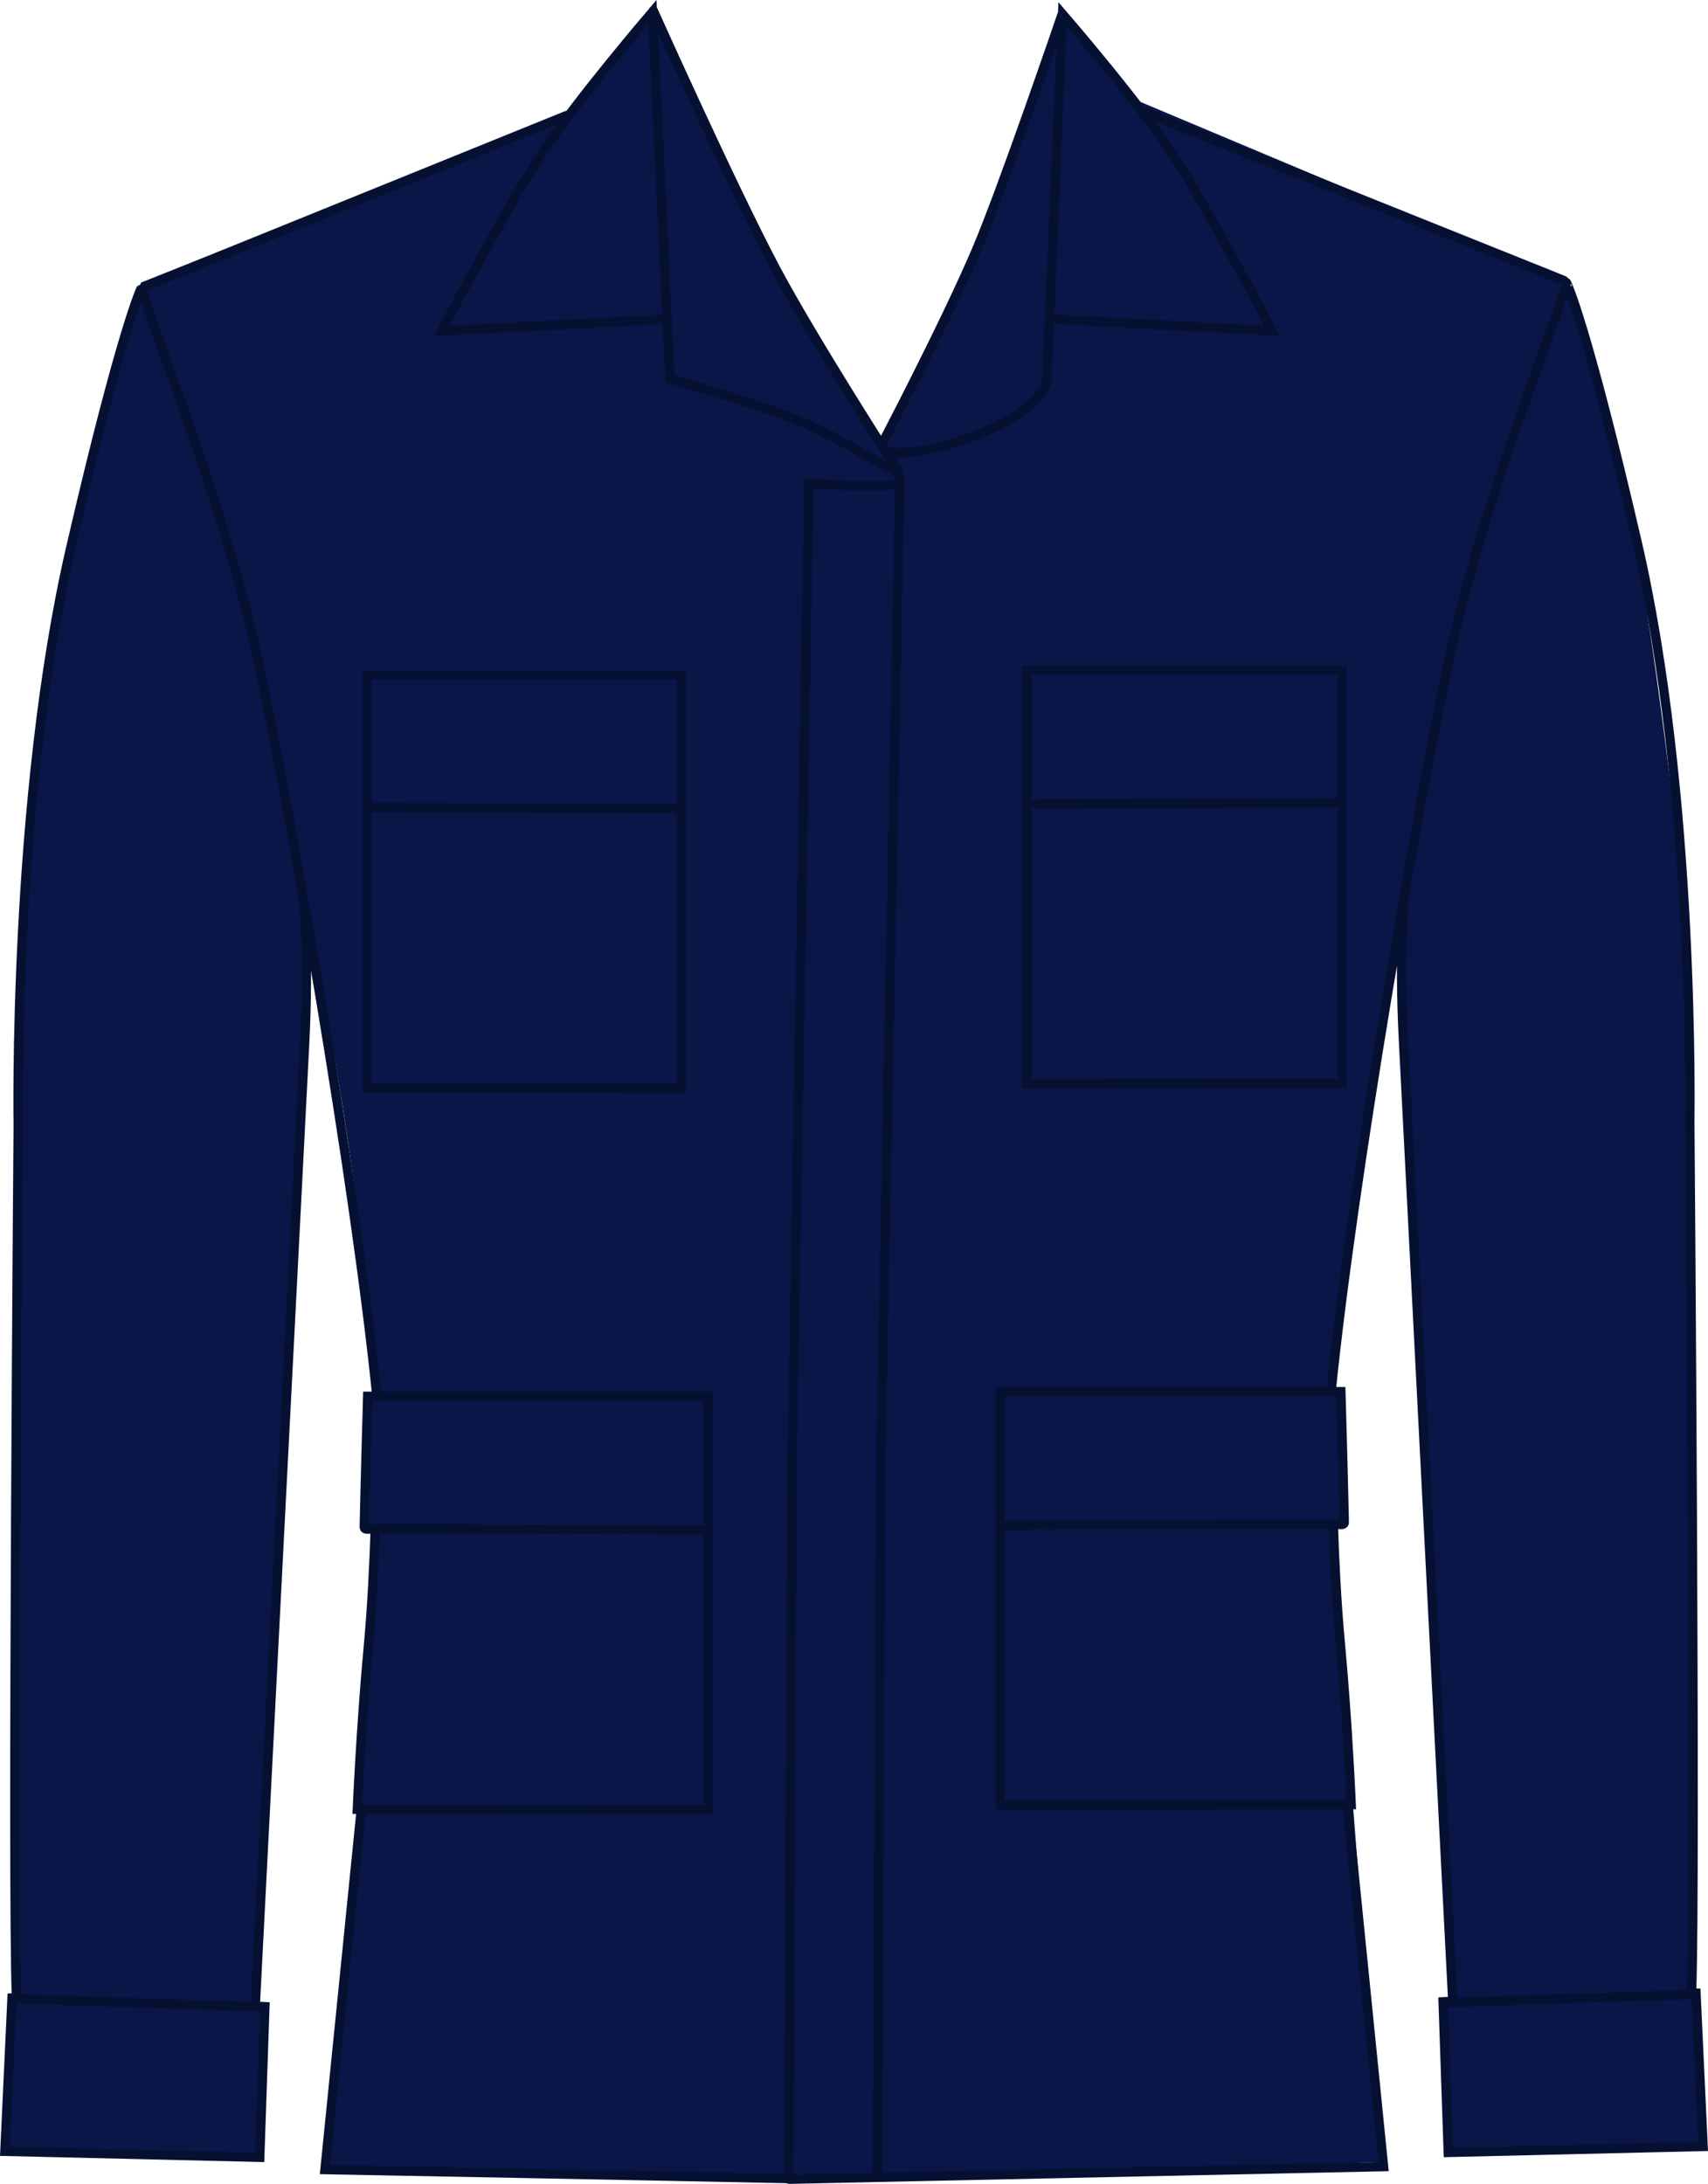 <svg version="1.1" xmlns="http://www.w3.org/2000/svg" xmlns:xlink="http://www.w3.org/1999/xlink" width="91.97" height="117.569" viewBox="0,0,91.97,117.569"><g transform="translate(-194.108,-121.601)"><g data-paper-data="{&quot;isPaintingLayer&quot;:true}" fill-rule="nonzero" stroke-linejoin="miter" stroke-miterlimit="10" stroke-dasharray="" stroke-dashoffset="0" style="mix-blend-mode: normal"><path d="M268.439,237.992c0,0 -21.702,0.727 -30.076,0.76c-9.133,0.036 -26.857,-0.419 -26.857,-0.419c0,0 1.158,-9.195 1.97,-19.812c0.372,-4.866 0.909,-10.016 0.808,-14.685c-0.007,-0.301 -0.538,0.224 -0.545,-0.075c-0.054,-2.388 0.107,-4.9 0.029,-6.992c-0.022,-0.591 0.549,0.24 0.514,-0.355c-0.738,-12.443 -3.5,-24.85 -3.5,-24.85l-2.994,58.287c0,0 0.505,-0.366 0.549,0.306c0.09,1.365 -0.266,7.402 -0.266,7.402l-13.555,-0.347l0.39,-7.161l0.274,-57.378c0,0 0.637,-10.807 1.806,-17.24c0.962,-5.298 4.707,-18.617 4.707,-18.617l23.082,-9.136l4.442,-5.182c0,0 3.851,8.384 5.698,11.806c2.211,4.096 6.673,11.113 6.673,11.113c0,0 3.386,-6.337 4.667,-9.403c1.784,-4.267 5.037,-13.81 5.037,-13.81l3.769,4.693l23.47,9.862c0,0 2.792,9.84 3.841,15.371c1.2,6.33 2.711,20.536 2.711,20.536c0,0 0.218,49.252 0.228,56.499c0.002,1.726 0.604,7.931 0.604,7.931l-13.739,0.419c0,0 -0.262,-4.304 -0.323,-7.744c-0.008,-0.46 0.503,-0.389 0.482,-0.827c-0.493,-10.224 -2.775,-57.548 -2.775,-57.548c0,0 -1.753,9.123 -2.408,13.511c-0.593,3.975 -1.355,11.702 -1.355,11.702c0,0 0.49,-0.318 0.522,0.113c0.134,1.804 0.04,6.743 0.04,6.743l-0.562,0.136l2.639,34.39z" data-paper-data="{&quot;index&quot;:null}" fill="#091647" stroke="#000000" stroke-width="0" stroke-linecap="butt"/><path d="M241.353,238.782c0.006,-0.42 0.173,-38.163 0.188,-39.002c0.187,-10.414 1.012,-50.379 1,-52.485" data-paper-data="{&quot;index&quot;:null}" fill="none" stroke="#061031" stroke-width="0.5" stroke-linecap="round"/><path d="M249.408,179.94v-22.243h16.952v22.235z" data-paper-data="{&quot;index&quot;:null}" fill="none" stroke="#061031" stroke-width="0.5" stroke-linecap="butt"/><path d="M266.282,164.817l-16.809,0.073" data-paper-data="{&quot;index&quot;:null}" fill="none" stroke="#061031" stroke-width="0.5" stroke-linecap="round"/><path d="M247.961,218.762v-22.243h18.349c0,0 0.122,4.193 0.184,7.027c0.007,0.295 -0.598,-0.071 -0.585,0.289c0.055,1.615 0.156,3.918 0.371,6.232c0.402,4.323 0.587,8.687 0.587,8.687z" data-paper-data="{&quot;index&quot;:null}" fill="none" stroke="#061031" stroke-width="0.5" stroke-linecap="butt"/><path d="M265.819,203.644c-2.576,0.01 -17.784,0.068 -17.784,0.068" data-paper-data="{&quot;index&quot;:null}" fill="none" stroke="#061031" stroke-width="0.5" stroke-linecap="round"/><path d="M266.661,218.903l1.949,19.338l-32.007,0.679" data-paper-data="{&quot;index&quot;:null}" fill="none" stroke="#061031" stroke-width="0.5" stroke-linecap="round"/><path d="M236.58,238.82c0.006,-0.42 0.173,-38.115 0.188,-38.954c0.152,-8.459 0.891,-52.248 0.891,-52.248c0,0 4.765,0.353 4.763,-0.043" data-paper-data="{&quot;index&quot;:null}" fill="none" stroke="#061031" stroke-width="0.5" stroke-linecap="round"/><path d="M265.786,196.501c1.156,-11.456 4.687,-31.646 6.34,-39.364c1.883,-8.794 5.727,-17.927 6.33,-20.321c0.004,-0.016 1.073,2.158 3.814,14.009c3.135,13.556 2.829,31.081 2.829,31.081c0,0 0.331,41.262 0.094,46.939c-0.002,0.039 0.239,0.052 0.239,0.052l0.384,8.258l-13.725,0.322l-0.277,-8.111l0.52,-0.026c0,0 -2.32,-45.122 -2.659,-51.784c-0.248,-4.867 0.062,-7.805 0.062,-7.805" data-paper-data="{&quot;index&quot;:null}" fill="none" stroke="#061031" stroke-width="0.5" stroke-linecap="round"/><path d="M255.753,127.648l22.564,9.054" data-paper-data="{&quot;index&quot;:null}" fill="#c9cce9" stroke="#061031" stroke-width="0.5" stroke-linecap="round"/><path d="M229.924,138.795l-12.027,0.615c0,0 3.48,-6.633 5.355,-9.506c1.846,-2.829 5.987,-7.662 5.987,-7.662l0.944,19.752c0,0 5.257,1.479 7.453,2.478c1.686,0.767 4.226,2.288 4.823,2.591c0.111,0.057 -0.085,-0.243 -0.085,-0.243c0,0 -4.491,-6.96 -6.544,-10.837c-2.325,-4.392 -6.545,-13.811 -6.545,-13.811" data-paper-data="{&quot;index&quot;:null}" fill="none" stroke="#061031" stroke-width="0.5" stroke-linecap="round"/><path d="M251.284,122.413c0,0 -3.163,9.275 -4.589,12.626c-1.69,3.97 -5.105,10.481 -5.105,10.481c0,0 0.026,0.318 0.322,0.393c0.79,0.202 2.788,-0.071 4.986,-0.982c3.676,-1.522 3.579,-2.898 3.579,-2.898l0.847,-19.673c0,0 4.082,4.714 5.928,7.544c1.875,2.873 5.355,9.506 5.355,9.506l-11.935,-0.633" data-paper-data="{&quot;index&quot;:null}" fill="none" stroke="#061031" stroke-width="0.5" stroke-linecap="round"/><path d="M271.937,229.409l13.49,-0.441" data-paper-data="{&quot;index&quot;:null}" fill="none" stroke="#061031" stroke-width="0.5" stroke-linecap="round"/><path d="M213.857,180.182v-22.235h16.952v22.243z" data-paper-data="{&quot;index&quot;:null}" fill="none" stroke="#061031" stroke-width="0.5" stroke-linecap="butt"/><path d="M213.934,165.067l16.809,0.073" data-paper-data="{&quot;index&quot;:null}" fill="none" stroke="#061031" stroke-width="0.5" stroke-linecap="round"/><path d="M213.348,219.004c0,0 0.186,-4.364 0.587,-8.687c0.215,-2.314 0.316,-4.617 0.371,-6.232c0.012,-0.359 -0.592,0.006 -0.585,-0.289c0.063,-2.834 0.184,-7.027 0.184,-7.027h18.349v22.243z" data-paper-data="{&quot;index&quot;:null}" fill="none" stroke="#061031" stroke-width="0.5" stroke-linecap="butt"/><path d="M232.18,203.962c0,0 -15.208,-0.058 -17.784,-0.068" data-paper-data="{&quot;index&quot;:null}" fill="none" stroke="#061031" stroke-width="0.5" stroke-linecap="round"/><path d="M236.581,238.885c-5.772,-0.122 -24.976,-0.484 -24.976,-0.484l1.949,-19.338" data-paper-data="{&quot;index&quot;:null}" fill="none" stroke="#061031" stroke-width="0.5" stroke-linecap="round"/><path d="M201.899,137.026l22.714,-9.204" data-paper-data="{&quot;index&quot;:null}" fill="#c9cce9" stroke="#061031" stroke-width="0.5" stroke-linecap="round"/><path d="M210.449,170.014c0,0 0.31,2.938 0.062,7.805c-0.339,6.661 -2.659,51.784 -2.659,51.784l0.52,0.026l-0.277,8.111l-13.725,-0.322l0.384,-8.258c0,0 0.241,-0.013 0.239,-0.052c-0.238,-5.677 0.094,-46.939 0.094,-46.939c0,0 -0.306,-17.524 2.829,-31.081c2.741,-11.851 3.81,-14.025 3.814,-14.009c0.603,2.394 4.446,11.527 6.33,20.321c1.653,7.718 5.184,27.908 6.34,39.364" data-paper-data="{&quot;index&quot;:null}" fill="none" stroke="#061031" stroke-width="0.5" stroke-linecap="round"/><path d="M194.76,229.2l13.49,0.441" data-paper-data="{&quot;index&quot;:null}" fill="none" stroke="#061031" stroke-width="0.5" stroke-linecap="round"/></g></g></svg>